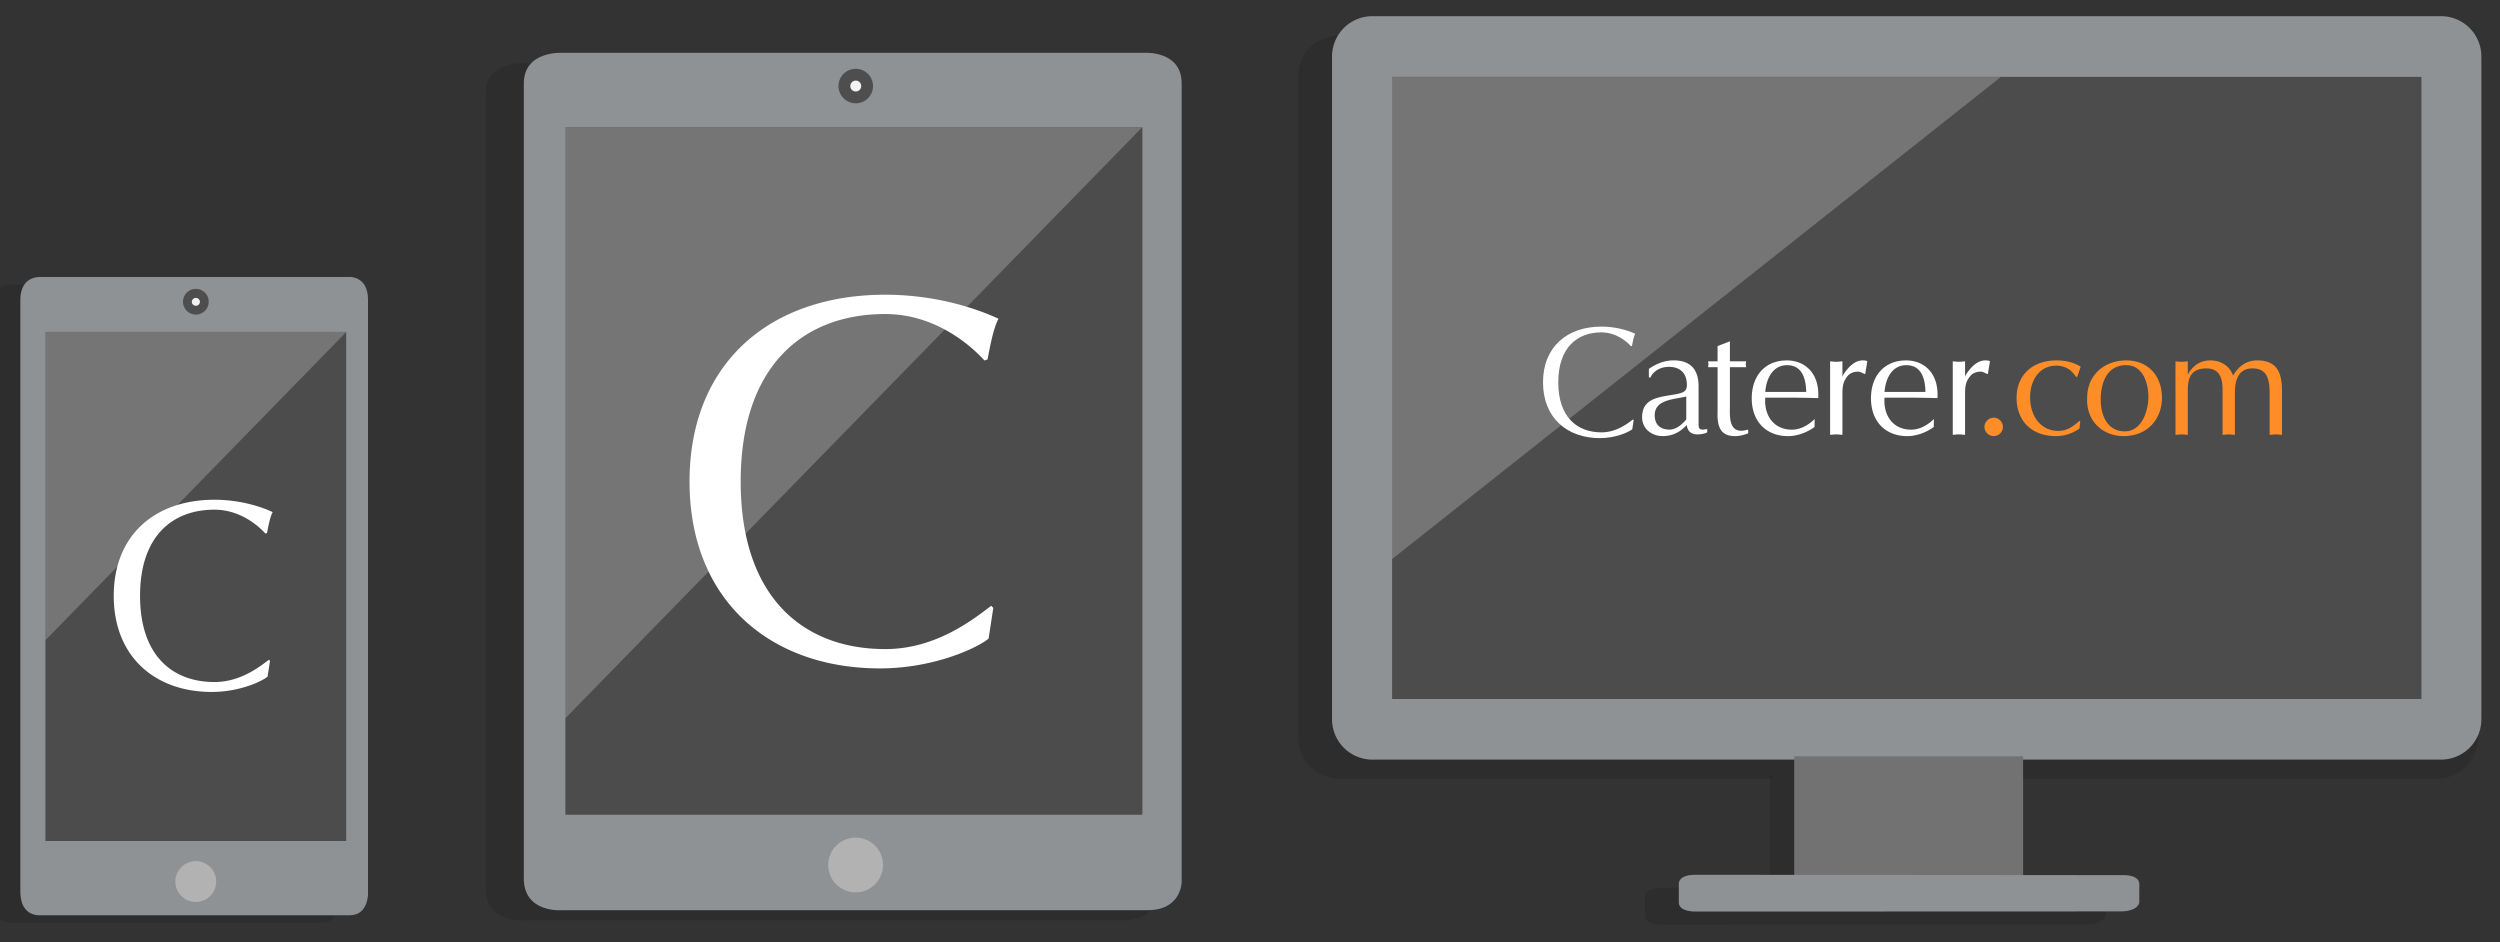<svg xmlns="http://www.w3.org/2000/svg" viewBox="0 0 317 119.5"><rect x="0" y="0" width="317" height="119.5" fill="#333333" stroke="none"/><g fill="#4c4c4c"><path d="M174.03 7.17h136.21v84.09H174.03zM69.09 14.444h76.983v90.46H69.09zM5.121 40.816h40.19v66.812H5.121z"/></g><path opacity=".11" d="M174.22 9.598h134.73v.88h.006v80.424h-.006v2.725h-1.647a1.49 1.49 0 0 1-1.272 2.264 1.488 1.488 0 0 1-1.268-2.264h-130.54V9.597m134.73-5.118h-139.08c-2.898 0-5.252 2.292-5.252 5.118v84.03c0 2.831 2.352 5.123 5.252 5.123h54.901v-.412h29.795v.412h54.39c2.898 0 5.251-2.292 5.251-5.123V9.597c0-2.825-2.352-5.118-5.252-5.118"/><path opacity=".11" d="M253.46 98.34h-29.03V113.367l29.03.025V98.34"/><path opacity=".11" d="M210.66 112.58c-2.187 0-2.082 1.151-2.082 1.151v2.362c0 1.11 1.762 1.154 2.044 1.154h.039s45.697-.022 53.868-.022c2.391 0 2.44-1.166 2.44-1.166v-2.284c0-1.07-1.508-1.151-1.957-1.151-.08 0-.128.003-.128.003s-5.315-.007-12.631-.013c-8.698-.008-20.229-.019-29.03-.025-6.172-.004-10.998-.009-12.566-.009M298.88 92.13c-.54 0-1.017.287-1.276.718a1.488 1.488 0 0 0-.219.775c0 .823.672 1.489 1.495 1.489a1.492 1.492 0 1 0 0-2.982"/><path fill="#8f9294" d="M309.52 2.052h-135.5a5.118 5.118 0 0 0-5.119 5.118V91.2a5.12 5.12 0 0 0 5.119 5.12h135.5a5.12 5.12 0 0 0 5.12-5.12V7.17a5.12 5.12 0 0 0-5.12-5.118m0 89.15h-135.5V7.172h135.5v84.03"/><path fill="#727273" d="M227.51 95.9h29.02v18.18h-29.02z"/><path fill="#8f9294" d="M212.87 112.07s-.103-1.148 2.084-1.148c5.684 0 54.23.046 54.23.046s2.08-.11 2.08 1.149v2.285s-.048 1.166-2.437 1.166c-8.171 0-53.87.019-53.87.019s-2.084.051-2.084-1.153c.002-1.09.002-2.364.002-2.364"/><circle fill="#de4a52" cx="306.59" cy="91.97" r="1.493"/><path opacity=".23" fill="#fff" d="M176.34 9.771v61.26l77.35-61.26z"/><path fill="#8f9294" d="M309.53 4.611h-135.5a2.56 2.56 0 0 0-2.56 2.561v84.03a2.562 2.562 0 0 0 2.56 2.562h135.5a2.56 2.56 0 0 0 2.559-2.562V7.172a2.562 2.562 0 0 0-2.559-2.56m-2.491 84.02h-130.52V9.746h130.52v78.886"/><path opacity=".11" d="M5.765 106.64V42.09h37.3v-3.124c0-2.724-1.897-2.895-2.375-2.895l-.107.003H1.563l-.111-.003c-.496 0-2.464.171-2.464 2.895v75.04c0 2.786 1.818 3.01 2.399 3.01.11 0 .176-.008.176-.008h39.21c2.292 0 2.292-2.667 2.292-2.667v-7.708h-37.3"/><path fill="#8f9294" d="M44.18 35.12H5.16s-2.581-.224-2.581 2.892v75.04c0 3.32 2.581 3 2.581 3h39.21c2.293 0 2.293-2.668 2.293-2.668v-75.38c0-3.115-2.485-2.892-2.485-2.892m-.276 71.53H5.762v-64.55h38.14v64.55"/><path fill="#4e4e4e" d="M26.465 38.26a1.63 1.63 0 1 1-3.261-.003 1.63 1.63 0 0 1 3.261.003"/><path fill="#f3f2f2" d="M24.32 38.26a.516.516 0 0 1 1.03 0 .512.512 0 0 1-.514.512.514.514 0 0 1-.516-.512"/><circle fill="#b3b2b3" cx="24.823" cy="111.78" r="2.587"/><path opacity=".23" fill="#fff" d="M5.765 42.1h38.14L5.765 81.18z"/><path opacity=".11" d="M142.23 7.99l-.209.004h-75.46l-.217-.004c-.959 0-4.766.23-4.766 3.89v100.8c0 3.742 3.515 4.04 4.641 4.04.214 0 .341-.011.341-.011h75.829c4.439 0 4.436-3.583 4.436-3.583V11.876c0-3.659-3.672-3.889-4.595-3.889m2.614 95.32h-73.16v-87.19h73.16v87.19"/><path fill="#8f9294" d="M145.13 6.699H71.304s-4.885-.3-4.885 3.884v100.8c0 4.46 4.885 4.03 4.885 4.03h74.19c4.341 0 4.341-3.583 4.341-3.583V10.58c0-4.184-4.703-3.884-4.703-3.884m-.28 96.61h-73.16v-87.19h73.16v87.19"/><circle fill="#4e4e4e" cx="108.51" cy="10.912" r="2.189"/><path fill="#f3f2f2" d="M107.82 10.912c0-.379.309-.693.693-.693.38 0 .689.313.689.693a.69.69 0 1 1-1.382 0"/><circle fill="#b3b2b3" cx="108.49" cy="109.68" r="3.474"/><g fill="#fff"><path opacity=".23" d="M71.69 16.12h73.16L71.69 91.08z"/><path d="M33.927 85.8c-.851.68-3.676 1.939-7.08 1.939-7.182 0-12.424-4.46-12.424-12.185 0-7.727 5.242-12.186 12.765-12.186 2.928 0 5.549.714 7.387 1.566-.341.612-.579 1.939-.715 2.655l-.204.068c-.953-1.055-3.268-3.03-6.468-3.03-5.344 0-9.429 3.371-9.429 10.927 0 7.556 4.085 10.927 9.429 10.927 3.233 0 5.616-1.838 6.91-2.826l.136.137-.307 2.01M125.35 80.982c-1.656 1.32-7.147 3.771-13.766 3.771-13.963 0-24.15-8.67-24.15-23.691 0-15.02 10.191-23.692 24.817-23.692 5.691 0 10.788 1.39 14.361 3.045-.663 1.19-1.126 3.77-1.391 5.161l-.396.133c-1.854-2.053-6.354-5.891-12.574-5.891-10.389 0-18.332 6.553-18.332 21.244 0 14.69 7.941 21.241 18.332 21.241 6.286 0 10.918-3.571 13.434-5.49l.264.264-.595 3.905M215.38 53.5c0 .761-.059 1.151 1.092.896v.43c-.137.059-.37.156-.586.195-1.014.176-1.853.02-2.01-1.131l-.175.176c-.818.819-1.716 1.229-2.888 1.229-1.387 0-2.595-.936-2.595-2.38 0-2.226 1.775-2.518 3.608-2.81 1.542-.254 2.069-.371 2.069-1.307 0-1.445-.819-2.283-2.282-2.283-1.425 0-2.188.917-2.323 1.346h-.214v-1.093c.936-.644 1.99-1.073 3.141-1.073 2.05 0 3.162 1.073 3.162 3.278V53.5m-1.56-3.219l-.685.136c-1.326.253-3.316.45-3.316 2.224 0 1.23.723 1.834 1.911 1.834.528 0 1.191-.37 1.561-.742.138-.136.529-.467.529-.604v-2.848M219.35 43.28v2.537h2.068c-.059.274-.059.546 0 .742h-2.068v4.898c0 1.189-.176 3.16 1.444 3.16.292 0 .585-.078.878-.137v.468c-.526.196-1.073.352-1.639.352-1.482 0-2.342-.683-2.244-3.063v-5.678h-1.209a1.577 1.577 0 0 0 0-.742h1.209v-1.932l1.561-.605M230.08 54.15c-.956.683-2.165 1.151-3.355 1.151-2.692 0-4.604-1.776-4.604-4.8 0-2.712 1.56-4.8 4.468-4.8 2.166 0 4.157 1.522 3.961 4.78a135.162 135.162 0 0 0-3.961-.058h-2.752c-.175 2.184 1.015 4.058 3.377 4.058 1.325 0 2.36-.84 2.888-1.346l-.022 1.015m-1.053-4.449c-.039-1.698-.507-3.396-2.438-3.396-1.834 0-2.634 1.756-2.752 3.396h5.19M232.06 45.817c.254.018.507.059.779.059.255 0 .487-.041.78-.06v1.951l.098-.234c.645-1.015 1.484-1.834 2.459-1.834.273 0 .429.02.604.098l-.274 1.639c-.292-.079-.584-.313-.916-.313-.43 0-.955.156-1.249.488-.682.78-.722 1.425-.722 2.478v5.05c-.293-.02-.526-.059-.781-.059-.272 0-.525.039-.779.059v-9.326M245.2 54.15c-.958.683-2.166 1.151-3.356 1.151-2.692 0-4.604-1.776-4.604-4.8 0-2.712 1.562-4.8 4.47-4.8 2.164 0 4.156 1.522 3.959 4.78a134.924 134.924 0 0 0-3.959-.058h-2.751c-.177 2.184 1.014 4.058 3.374 4.058 1.326 0 2.36-.84 2.888-1.346l-.021 1.015m-1.053-4.449c-.039-1.698-.507-3.396-2.438-3.396-1.835 0-2.634 1.756-2.751 3.396h5.189M247.61 45.817c.253.018.506.059.779.059.253 0 .487-.041.78-.06v1.951l.098-.234c.645-1.015 1.481-1.834 2.459-1.834.273 0 .429.02.604.098l-.272 1.639c-.294-.079-.586-.313-.918-.313-.429 0-.954.156-1.248.488-.684.78-.722 1.425-.722 2.478v5.05c-.294-.02-.528-.059-.781-.059-.273 0-.526.039-.779.059v-9.326"/></g><g fill="#ff8d27"><path d="M252.82 52.958c.624 0 1.149.547 1.149 1.171 0 .644-.525 1.17-1.149 1.17-.646 0-1.19-.527-1.19-1.17 0-.645.566-1.171 1.19-1.171M263.39 47.787h-.156c-.157-.214-.313-.468-.527-.644-.448-.507-1.268-.781-1.933-.781-2.262 0-3.354 1.951-3.354 4 0 2.497 1.423 4.273 3.551 4.273 1.132 0 1.873-.527 2.693-1.269l.116.059-.098.898a5.015 5.015 0 0 1-2.985.976c-3.258 0-4.995-2.107-4.995-4.839 0-3.02 2.147-4.761 5.05-4.761 1.113 0 2.127.214 3.084.8l-.449 1.288M269.61 45.699c2.673 0 4.526 1.854 4.526 4.76 0 2.478-1.658 4.839-4.876 4.839-2.635 0-4.781-1.932-4.605-4.897 0-2.809 2.147-4.702 4.955-4.702m-3.239 4.995c0 1.932.818 4 3.044 4 2.281 0 3-2.809 3-4.332 0-1.756-.662-4.059-2.828-4.059-2.478 0-3.22 2.323-3.22 4.391M275.85 45.817c.252.018.509.059.78.059.254 0 .487-.041.779-.06v1.678c.646-1.112 1.522-1.795 2.888-1.795 1.27 0 2.439.683 2.851 1.932.74-1.249 1.736-1.932 3.063-1.932 2.381 0 3.142 1.385 3.142 3.805v5.639c-.294-.02-.528-.059-.781-.059-.271 0-.527.039-.78.059v-5.189c0-1.738-.254-3.241-2.165-3.241-1.971 0-2.245 1.756-2.245 3.162v5.268c-.293-.02-.525-.059-.778-.059-.273 0-.528.039-.782.059v-5.716c0-1.835-.624-2.713-2.067-2.713-2.01 0-2.343 1.327-2.343 2.751v5.678c-.291-.02-.524-.059-.778-.059-.272 0-.527.039-.78.059l-.004-9.326"/></g><path fill="#fff" d="M206.97 54.43c-.494.395-2.133 1.125-4.108 1.125-4.167 0-7.208-2.587-7.208-7.07 0-4.483 3.041-7.07 7.406-7.07 1.698 0 3.22.414 4.285.909-.197.354-.335 1.125-.414 1.54l-.119.039c-.553-.612-1.896-1.758-3.752-1.758-3.101 0-5.47 1.956-5.47 6.34 0 4.383 2.369 6.338 5.47 6.338 1.875 0 3.258-1.066 4.01-1.639l.079.08-.178 1.165"/></svg>